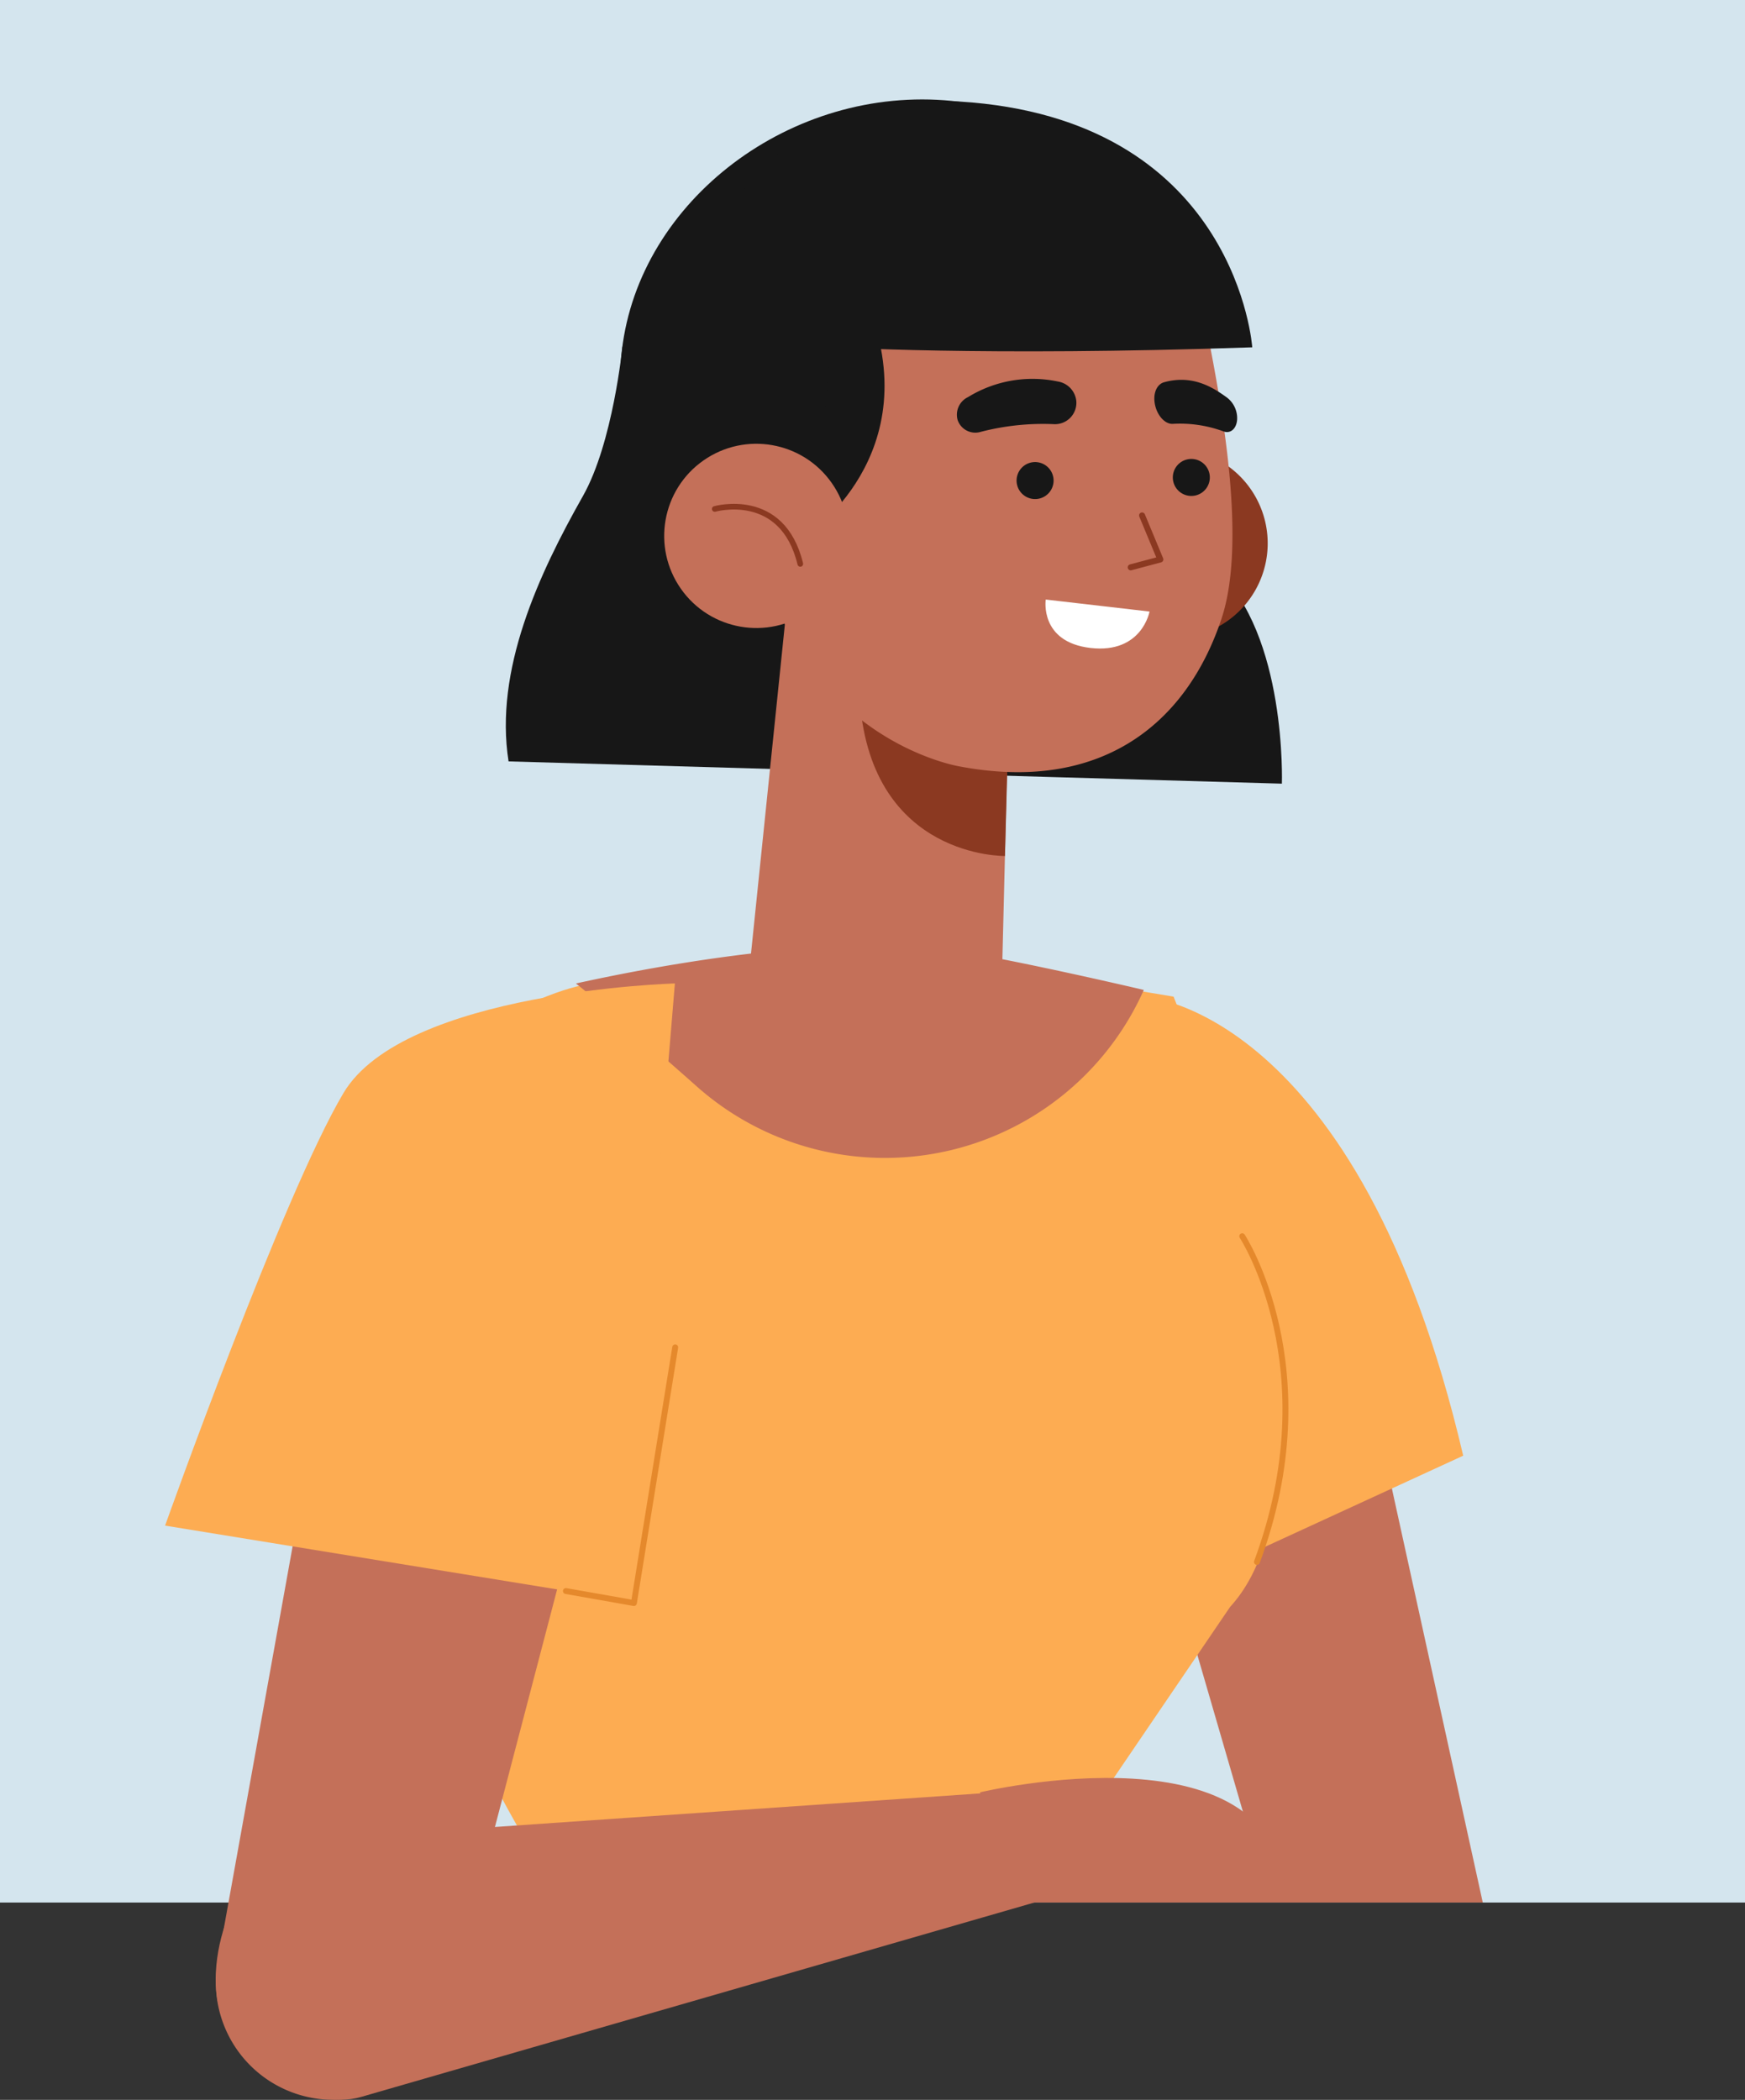 <svg xmlns="http://www.w3.org/2000/svg" width="298.571" height="359.335" viewBox="0 0 298.571 359.335">
  <rect x="0" y="0" width="298.571" height="359.335" fill="#333333" stroke="none"/>
  <g id="Group_126" data-name="Group 126" transform="translate(0 0)">
    <g id="Group_125" data-name="Group 125">
      <rect id="Rectangle_21" data-name="Rectangle 21" width="298.571" height="325.571" transform="translate(298.571 325.571) rotate(180)" fill="#d4e5ee"/>
      <g id="Group_124" data-name="Group 124" transform="translate(28.244 17.014)">
        <g id="Group_115" data-name="Group 115" transform="translate(58.299)">
          <path id="Path_351" data-name="Path 351" d="M65.53,57.042c0,26.456,24.495,47.916,51.653,47.916s49.193-21.442,49.193-47.879c0-26.456-22.034-47.879-49.193-47.879S65.53,30.587,65.53,57.042Z" transform="translate(-45.947 -9.2)" fill="#171717"/>
          <path id="Path_352" data-name="Path 352" d="M74.9,32.562s-1.61,16.465-6.753,25.568c-7.6,13.431-15.189,29.823-12.728,45.419l132.315,3.811s.87-25.512-11.211-36.557-3.626-39.332-3.626-39.332Z" transform="translate(-54.945 9.73)" fill="#171717"/>
          <g id="Group_111" data-name="Group 111" transform="translate(97.839 59.7)">
            <path id="Path_353" data-name="Path 353" d="M108.534,62.45a16.258,16.258,0,1,0,10.841-20.276A16.253,16.253,0,0,0,108.534,62.45Z" transform="translate(-107.829 -41.469)" fill="#8b3921"/>
          </g>
          <path id="Path_354" data-name="Path 354" d="M121.753,80.865l-1.2,48.823L77.5,123.342,85.1,49.47Z" transform="translate(-35.772 25.031)" fill="#c47059"/>
          <path id="Path_355" data-name="Path 355" d="M112.509,91.285S89.809,91.71,87.7,64.94l25.216,11.119Z" transform="translate(-27.101 38.181)" fill="#8b3921"/>
          <path id="Path_356" data-name="Path 356" d="M148.394,27.675A20.31,20.31,0,0,1,155,39.219c2.646,13.228,7.844,38.814,3.164,52.856-6.087,18.26-20.906,29.786-44.864,25.235,0,0-28.972-4.736-34.6-40.146C69.471,19.2,118.535,2.441,148.394,27.675Z" transform="translate(-35.717 -3.181)" fill="#c47059"/>
          <g id="Group_112" data-name="Group 112" transform="translate(77.154 47.844)">
            <path id="Path_357" data-name="Path 357" d="M116.738,46.424A3.166,3.166,0,1,0,119,42.558,3.167,3.167,0,0,0,116.738,46.424Z" transform="translate(-79.661 -28.777)" fill="#171717"/>
            <path id="Path_358" data-name="Path 358" d="M102.288,46.714a3.166,3.166,0,1,0,2.257-3.867A3.167,3.167,0,0,0,102.288,46.714Z" transform="translate(-91.943 -28.53)" fill="#171717"/>
            <path id="Path_359" data-name="Path 359" d="M114.683,47.68l3.127,7.53L112.74,56.56" transform="translate(-82.97 -24.334)" fill="none" stroke="#8b3921" stroke-linecap="round" stroke-linejoin="round" stroke-miterlimit="10" stroke-width="1.03"/>
            <path id="Path_360" data-name="Path 360" d="M117.113,38.889h0a3.661,3.661,0,0,1-3.793,3.9,42.4,42.4,0,0,0-12.562,1.314A3.194,3.194,0,0,1,96.8,42.071h0a3.338,3.338,0,0,1,1.795-3.922,21.039,21.039,0,0,1,15.337-2.664A3.771,3.771,0,0,1,117.113,38.889Z" transform="translate(-96.648 -35.061)" fill="#171717"/>
            <path id="Path_361" data-name="Path 361" d="M114.953,38.861h0c.222,2.109,1.665,3.867,3.108,3.811a21.455,21.455,0,0,1,8.658,1.277c1.184.463,2.239-.389,2.368-1.98h0a4.449,4.449,0,0,0-1.776-3.83c-2.239-1.61-5.754-3.959-10.712-2.59C115.49,35.845,114.768,37.159,114.953,38.861Z" transform="translate(-81.113 -34.996)" fill="#171717"/>
            <path id="Path_362" data-name="Path 362" d="M122.661,57.514,104.9,55.46s-1.11,7.271,7.678,8.288C121.366,64.747,122.661,57.514,122.661,57.514Z" transform="translate(-89.672 -17.721)" fill="#fff"/>
          </g>
          <g id="Group_113" data-name="Group 113" transform="translate(31.503 0.265)">
            <path id="Path_363" data-name="Path 363" d="M89.478,68.075S110.7,54.219,99.8,27.8c0,0-29.36,8.732-24.513,12.432C80.117,43.951,89.478,68.075,89.478,68.075Z" transform="translate(-69.614 6.346)" fill="#171717"/>
            <path id="Path_364" data-name="Path 364" d="M96.037,51.426s25.568,1.665,72.152.074c0,0-2.572-37.926-47.935-41.9C78.2,5.915,65.2,43.156,75.15,75.347l18.278,4.792Z" transform="translate(-71.973 -9.343)" fill="#171717"/>
          </g>
          <g id="Group_114" data-name="Group 114" transform="translate(20.909 52.724)">
            <circle id="Ellipse_22" data-name="Ellipse 22" cx="15.762" cy="15.762" r="15.762" transform="matrix(0.819, -0.574, 0.574, 0.819, 0, 18.105)" fill="#c47059"/>
            <path id="Path_365" data-name="Path 365" d="M74.27,47.259s11.563-3.312,14.634,9.4" transform="translate(-59.426 -29.903)" fill="none" stroke="#8b3921" stroke-linecap="round" stroke-linejoin="round" stroke-miterlimit="10" stroke-width="0.968"/>
          </g>
        </g>
        <g id="Group_123" data-name="Group 123" transform="translate(0 144.661)">
          <g id="Group_116" data-name="Group 116" transform="translate(162.466 8.874)">
            <path id="Path_366" data-name="Path 366" d="M141.735,215.082,117,129.98l42.94,1.665,18.315,83.437Z" transform="translate(-115.261 -60.067)" fill="#c47059"/>
            <path id="Path_367" data-name="Path 367" d="M121.074,92.19s36.686,1.795,54.632,78.553L116.06,198.179Z" transform="translate(-116.06 -92.19)" fill="#fdac52"/>
          </g>
          <g id="Group_117" data-name="Group 117" transform="translate(33.702)">
            <path id="Path_368" data-name="Path 368" d="M179.215,93.219s32.461,79.515,9.669,104.435l-34.409,50.6H74.98s-35.418-50.821-34.6-101.382S79.442,90.98,79.442,90.98l93.008,1.11Z" transform="translate(-40.362 -84.344)" fill="#fdac52"/>
            <path id="Path_369" data-name="Path 369" d="M159.584,95.121s-32.265-7.6-39.72-7.6c0,0-20.665-1.573-57.444,6.494,0,0,8.362,6.66,20.609,17.557a48.49,48.49,0,0,0,76.555-16.447Z" transform="translate(-25.823 -87.393)" fill="#c47059"/>
            <path id="Path_370" data-name="Path 370" d="M125.55,114.35s14.8,22.645,2.516,55.742" transform="translate(25.051 -64.479)" fill="none" stroke="#e5892c" stroke-linecap="round" stroke-linejoin="round" stroke-miterlimit="10" stroke-width="1.008"/>
          </g>
          <g id="Group_122" data-name="Group 122" transform="translate(0 6.617)">
            <g id="Group_119" data-name="Group 119">
              <path id="Path_371" data-name="Path 371" d="M86.927,129.32,59.713,233.311a20.052,20.052,0,0,1-25.438,15.244h0a20.082,20.082,0,0,1-14.134-21.867l15.577-86.527Z" transform="translate(-11.279 -58.371)" fill="#c47059"/>
              <g id="Group_118" data-name="Group 118">
                <path id="Path_372" data-name="Path 372" d="M102.5,90.97s-46.362,1.277-56.722,18.778c-10.379,17.5-30.507,74-30.507,74l78.46,12.765Z" transform="translate(-15.27 -90.97)" fill="#fdac52"/>
                <path id="Path_373" data-name="Path 373" d="M52.34,166.33l11.637,2.054,7.067-43.754" transform="translate(16.241 -62.358)" fill="none" stroke="#e5892c" stroke-linecap="round" stroke-linejoin="round" stroke-miterlimit="10" stroke-width="1.008"/>
              </g>
            </g>
            <g id="Group_121" data-name="Group 121" transform="translate(8.662 135.958)">
              <g id="Group_120" data-name="Group 120" transform="translate(0 2.444)">
                <path id="Path_374" data-name="Path 374" d="M160.034,184.65,44.85,217.914c-9.065,2.664-21.738-6.013-24.273-15.115h0c-2.812-10.138,4.181-27.769,14.634-28.824l118.5-8.2Z" transform="translate(-19.952 -165.78)" fill="#c47059"/>
              </g>
              <path id="Path_375" data-name="Path 375" d="M92.26,166.921s52.3-12.506,52.3,18.852H98.569Z" transform="translate(38.513 -164.459)" fill="#c47059"/>
            </g>
          </g>
        </g>
      </g>
    </g>
  </g>
</svg>
